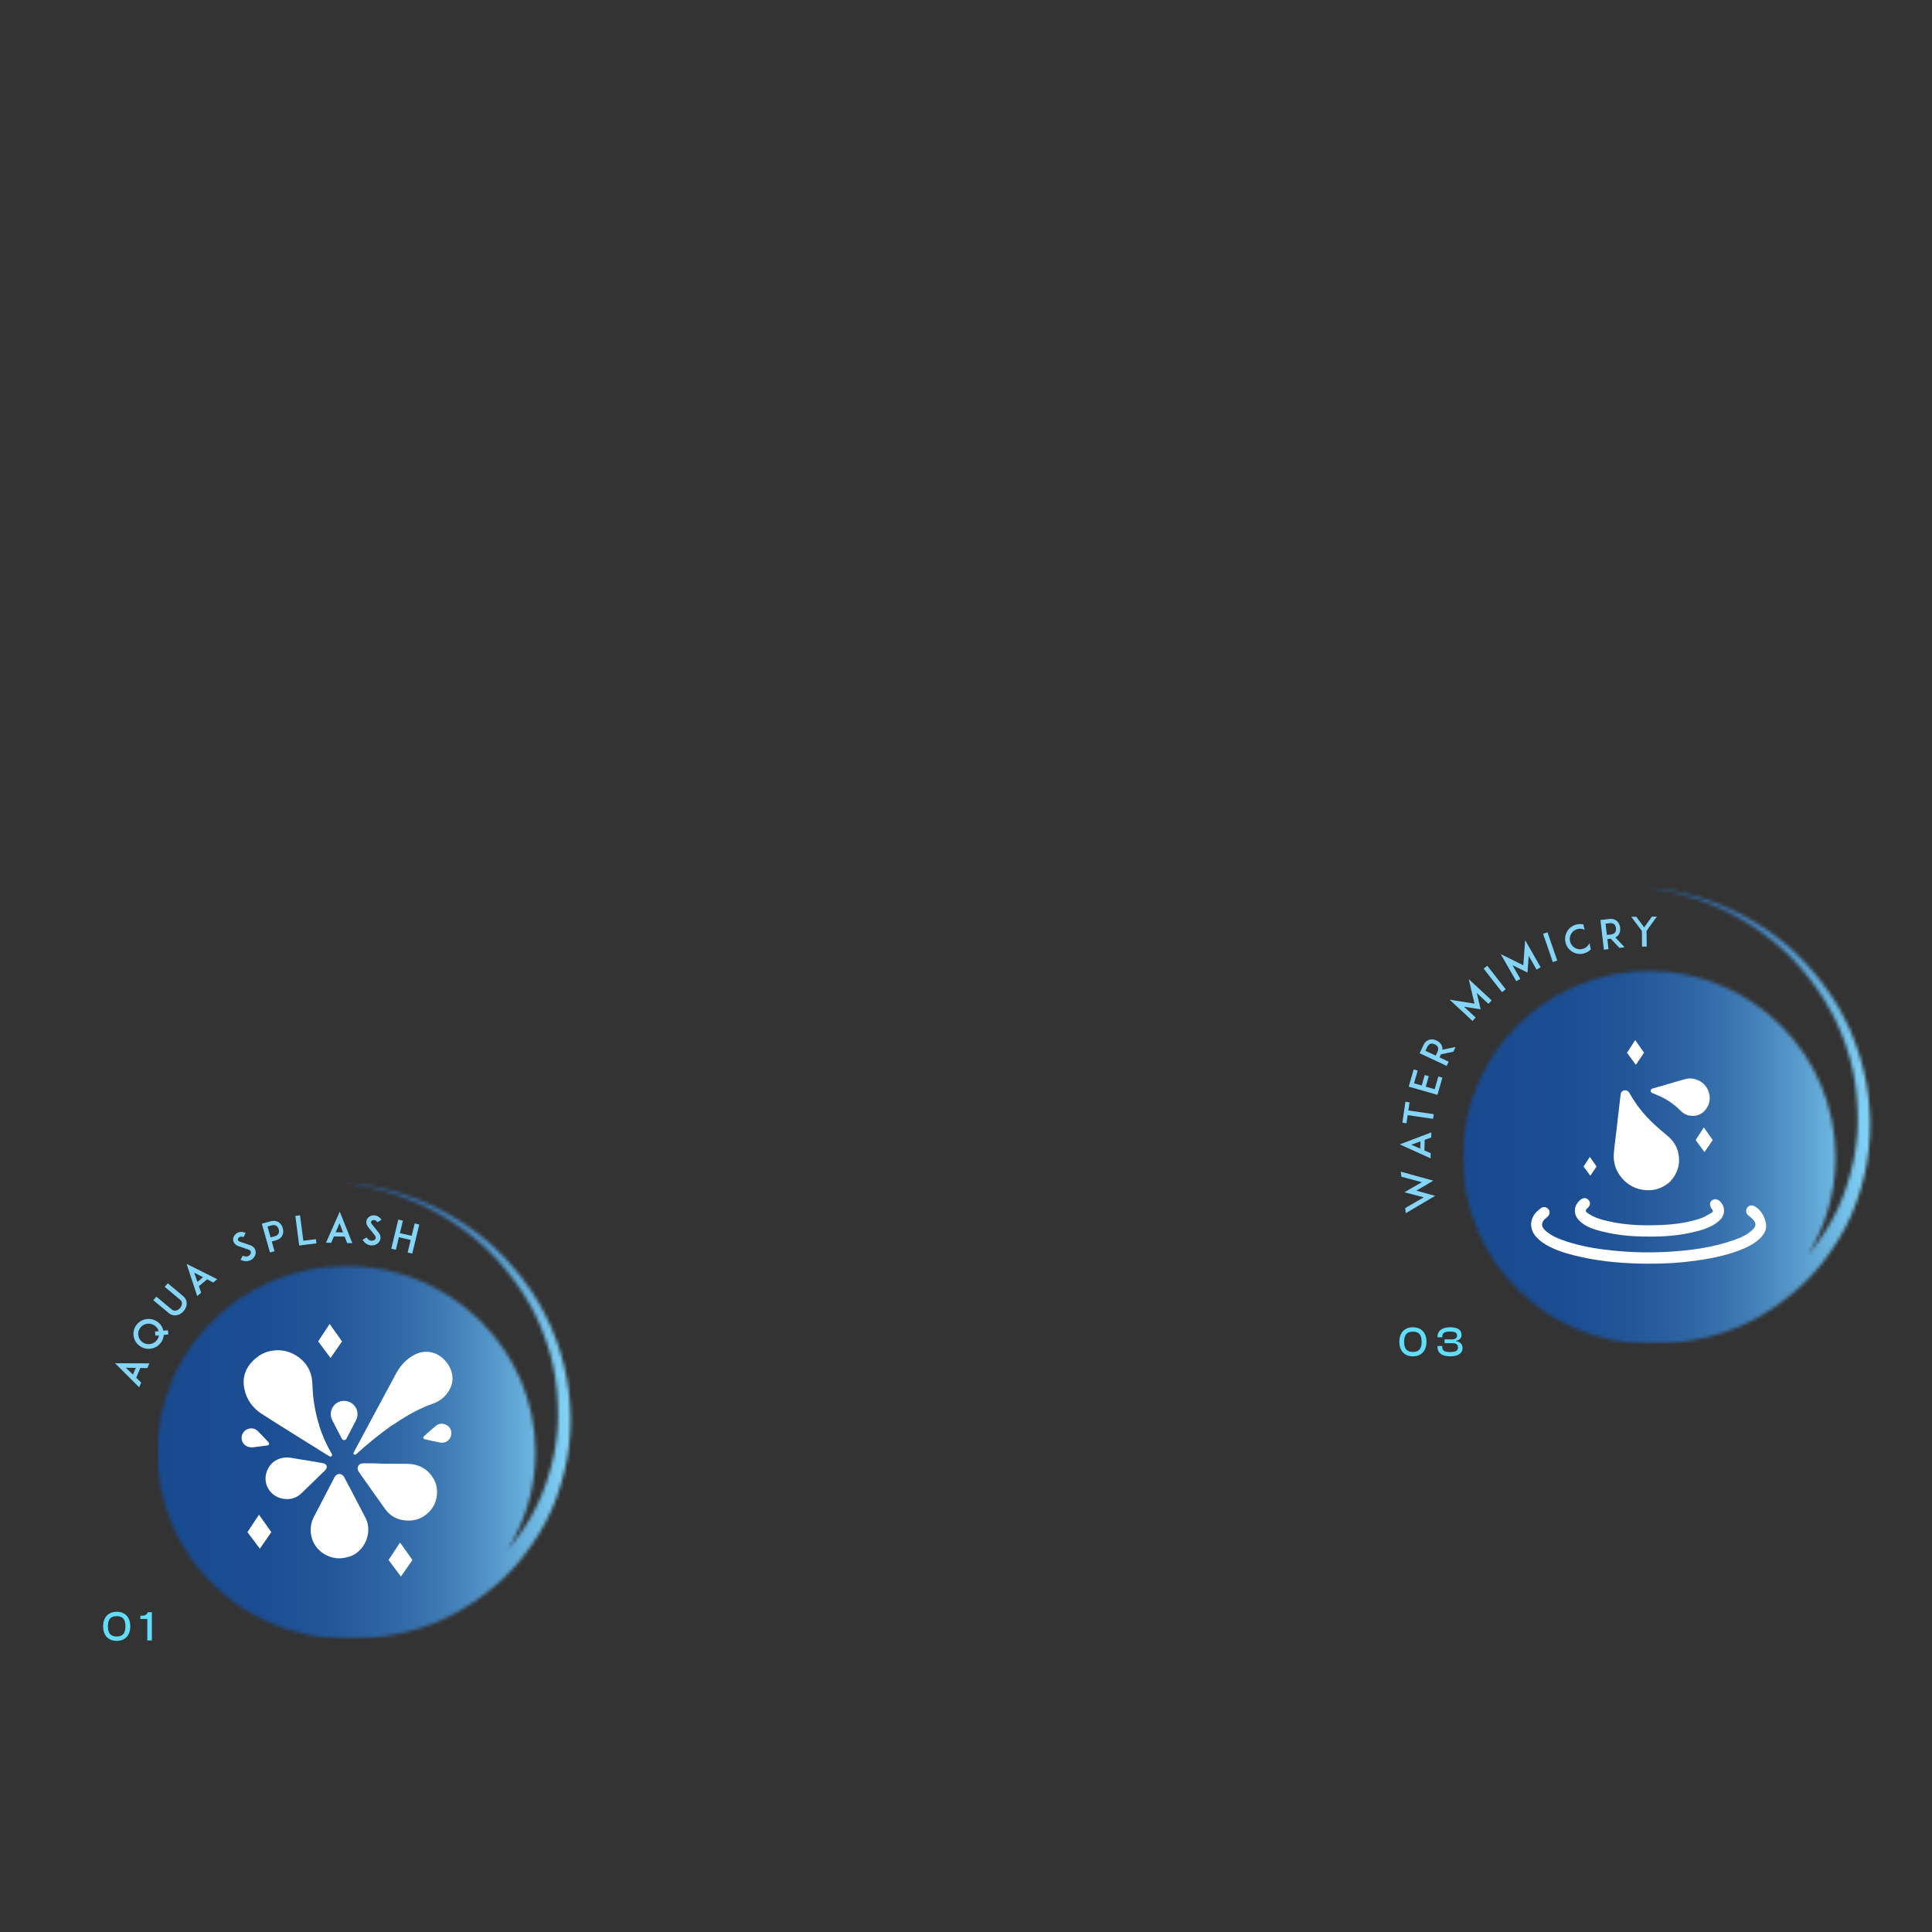 <svg width="550" height="550" viewBox="0 0 550 550" fill="none" xmlns="http://www.w3.org/2000/svg">
<rect x="0" y="0" width="550" height="550" fill="#333333" stroke="none"/>
<g clip-path="url(#clip0_3753_1368)">
<mask id="mask0_3753_1368" style="mask-type:luminance" maskUnits="userSpaceOnUse" x="416" y="252" width="117" height="131">
<path d="M481.716 255.542C486.49 257.037 491.076 259.058 495.384 261.549C499.685 264.046 503.776 266.93 507.443 270.253C511.121 273.566 514.324 277.372 517.189 281.413C520.028 285.463 522.461 289.772 524.252 294.349C525.147 296.623 525.979 299.014 526.646 301.33C527.295 303.685 527.799 306.084 528.143 308.508C528.493 310.932 528.703 313.379 528.794 315.836C528.891 318.342 528.915 320.719 528.701 323.154C528.306 328.03 527.32 332.779 525.765 337.433C524.284 342.096 522.262 346.45 519.619 350.527C518.102 352.882 516.445 355.145 514.649 357.264C519.635 349.178 522.518 339.658 522.518 329.461C522.518 300.163 498.768 276.413 469.47 276.413C440.173 276.413 416.423 300.163 416.423 329.461C416.423 358.758 440.173 382.508 469.47 382.508C470.323 382.508 471.169 382.484 472.012 382.444C477.005 382.451 481.953 381.679 486.68 380.493C496.961 377.981 506.248 372.304 513.716 365.145C517.512 361.459 520.663 357.283 523.369 352.874C526.086 348.461 528.256 343.593 529.642 338.632C535.741 318.743 531.336 296.382 518.962 280.12C515.897 276.067 512.475 272.248 508.583 268.954C504.699 265.656 500.456 262.838 495.988 260.455C491.501 258.103 486.761 256.248 481.892 254.943C477.031 253.613 472.04 252.77 467.026 252.491C472.025 252.977 476.952 254.024 481.716 255.542Z" fill="white"/>
</mask>
<g mask="url(#mask0_3753_1368)">
<path d="M535.742 252.49H416.424V382.508H535.742V252.49Z" fill="url(#paint0_linear_3753_1368)"/>
</g>
<path d="M408.032 336.11L403.214 338.954L408.553 340.434L400.201 345.366L400.025 343.91L405.303 340.86L401.629 339.884L399.806 339.411L401.435 338.464L404.781 336.537L398.949 334.989L398.775 333.544L408.032 336.11Z" fill="#84D5F8"/>
<path d="M405.59 324.485L405.496 327.508L407.295 328.287L407.249 329.752L398.476 325.778L407.478 322.365L407.433 323.82L405.59 324.485ZM404.383 324.929L401.763 325.88L404.319 326.99L404.383 324.929Z" fill="#84D5F8"/>
<path d="M401.268 313.819L400.933 316.133L408.169 317.181L407.977 318.508L400.741 317.46L400.406 319.774L399.227 319.603L400.089 313.648L401.268 313.819Z" fill="#84D5F8"/>
<path d="M404.73 309.018L405.585 306.034L406.742 306.364L405.887 309.35L408.421 310.076L409.458 306.452L410.615 306.783L409.574 310.418L409.211 311.685L401.038 309.343L401.401 308.077L402.442 304.441L403.587 304.77L402.549 308.394L404.73 309.018Z" fill="#84D5F8"/>
<path d="M414.368 298.056L413.732 299.416L410.216 300.136L409.803 301.019L412.408 302.239L411.844 303.443L404.143 299.835L404.619 298.818L405.212 297.551C405.688 296.534 406.381 296.137 406.88 295.991C407.516 295.795 408.241 295.869 408.957 296.205C409.663 296.535 410.183 297.045 410.44 297.659C410.56 297.943 410.663 298.345 410.613 298.828L414.368 298.056ZM409.229 299.433C409.463 298.935 409.492 298.493 409.335 298.128C409.16 297.692 408.747 297.435 408.447 297.294C408.135 297.148 407.675 296.996 407.228 297.141C406.846 297.253 406.536 297.564 406.302 298.062L405.796 299.142L408.723 300.513L409.229 299.433Z" fill="#84D5F8"/>
<path d="M423.723 285.765L420.413 282.69L421.51 287.339L416.784 286.596L420.095 289.671L419.19 290.645L412.67 284.59L419.762 285.716L418.117 278.726L424.637 284.781L423.723 285.765Z" fill="#84D5F8"/>
<path d="M428.638 281.626L423.401 274.928L422.355 275.746L427.591 282.444L428.638 281.626Z" fill="#84D5F8"/>
<path d="M437.429 276.024L435.186 272.103L434.848 276.868L430.559 274.751L432.802 278.672L431.648 279.333L427.229 271.61L433.663 274.798L434.175 267.636L438.593 275.358L437.429 276.024Z" fill="#84D5F8"/>
<path d="M443.31 273.448L440.539 265.406L439.282 265.84L442.053 273.882L443.31 273.448Z" fill="#84D5F8"/>
<path d="M452.882 270.258C452.7 270.44 452.505 270.614 452.293 270.768C451.827 271.098 451.305 271.334 450.747 271.462C450.188 271.589 449.615 271.602 449.064 271.505C448.512 271.407 448.008 271.205 447.541 270.911C447.075 270.618 446.673 270.251 446.347 269.797C446.02 269.343 445.783 268.82 445.656 268.262C445.528 267.703 445.515 267.13 445.61 266.568C445.71 266.028 445.91 265.512 446.203 265.045C446.497 264.579 446.863 264.178 447.32 263.862C447.773 263.524 448.297 263.299 448.856 263.171C449.414 263.044 449.985 263.019 450.549 263.125C450.611 263.135 450.686 263.154 450.747 263.163L451.095 264.694C450.499 264.395 449.822 264.314 449.151 264.467C448.391 264.64 447.743 265.094 447.331 265.764C446.917 266.422 446.778 267.206 446.952 267.966C447.125 268.726 447.59 269.372 448.249 269.786C448.907 270.2 449.691 270.339 450.451 270.165C451.211 269.992 451.857 269.527 452.271 268.869C452.349 268.745 452.415 268.625 452.479 268.493L452.882 270.258Z" fill="#84D5F8"/>
<path d="M462.501 269.666L461.009 269.84L458.547 267.23L457.579 267.343L457.912 270.201L456.591 270.355L455.607 261.905L456.723 261.775L458.112 261.613C459.228 261.483 459.931 261.863 460.317 262.211C460.819 262.649 461.137 263.304 461.228 264.09C461.319 264.864 461.159 265.576 460.772 266.117C460.593 266.368 460.305 266.667 459.868 266.88L462.501 269.666ZM458.625 266.02C459.172 265.957 459.563 265.749 459.791 265.423C460.07 265.044 460.071 264.559 460.033 264.229C459.993 263.887 459.881 263.416 459.522 263.111C459.225 262.845 458.798 262.745 458.251 262.809L457.067 262.947L457.441 266.158L458.625 266.02Z" fill="#84D5F8"/>
<path d="M468.741 265.014L468.788 269.462L467.458 269.476L467.411 265.028L464.376 261.002L465.809 260.987L468.065 263.99L470.256 260.94L471.678 260.925L468.741 265.014Z" fill="#84D5F8"/>
<path d="M499.185 343.273C498.422 343 497.663 343.273 497.296 343.952C496.898 344.69 497.056 345.453 497.696 345.982C498.156 346.364 498.644 346.726 499.04 347.168C500.012 348.252 499.964 349.029 498.939 350.055C497.517 351.477 495.725 352.258 493.882 352.924C487.679 355.164 481.214 355.998 474.677 356.372C468.651 356.716 462.637 356.476 456.649 355.718C452.522 355.196 448.462 354.356 444.545 352.917C442.782 352.27 441.105 351.455 439.742 350.128C438.716 349.128 438.748 348.041 439.783 347.049C440.072 346.773 440.407 346.543 440.683 346.257C441.257 345.66 441.284 344.801 440.777 344.197C440.265 343.588 439.41 343.433 438.738 343.893C438.264 344.218 437.816 344.594 437.413 345.004C435.439 347.009 435.37 349.852 437.212 351.979C438.369 353.315 439.812 354.262 441.374 355.034C444.161 356.411 447.149 357.185 450.161 357.859C456.569 359.293 463.081 359.688 468.604 359.749C473.963 359.795 478.282 359.507 482.581 358.912C486.833 358.323 491.033 357.503 495.066 355.986C497.174 355.193 499.199 354.241 500.882 352.69C501.663 351.972 502.298 351.153 502.621 350.129C503.34 347.847 501.45 344.085 499.185 343.273Z" fill="white"/>
<path d="M449.813 347.712C451.149 348.902 452.739 349.629 454.438 350.128C459.078 351.49 463.831 352.022 468.85 352.027C473.673 352.119 478.638 351.726 483.505 350.402C485.669 349.813 487.733 349.031 489.43 347.507C491.234 345.888 491.275 343.475 489.482 341.843C489.154 341.544 488.546 341.356 488.106 341.414C486.795 341.587 486.386 342.96 487.251 344.061C487.76 344.708 487.793 344.921 487.107 345.331C486.107 345.931 485.077 346.545 483.979 346.906C480.672 347.991 477.244 348.504 473.773 348.69C468.52 348.972 463.286 348.866 458.125 347.714C455.999 347.239 453.893 346.675 452.067 345.404C451.244 344.832 451.237 344.555 451.984 343.881C452.724 343.215 452.83 342.313 452.249 341.636C451.653 340.942 450.762 340.889 449.991 341.501C447.844 343.206 447.76 345.882 449.813 347.712Z" fill="white"/>
<path d="M482.709 324.552L485.233 327.977L487.576 324.552L485.052 320.946L482.709 324.552Z" fill="white"/>
<path d="M468.036 299.7L465.512 296.095L463.169 299.7L465.693 303.125L468.036 299.7Z" fill="white"/>
<path d="M454.514 332.089L452.593 329.345L450.81 332.089L452.73 334.695L454.514 332.089Z" fill="white"/>
<path d="M470.291 311.126C470.401 311.184 470.519 311.227 470.635 311.274C472.18 311.91 473.725 312.543 475.121 313.487C476.26 314.258 477.35 315.086 478.305 316.081C479 316.805 479.808 317.362 480.799 317.556C482.71 317.929 484.362 317.422 485.569 315.859C486.884 314.156 487.051 312.27 486.224 310.291C486.151 310.151 486.086 310.008 486.006 309.872C485.365 308.777 484.476 307.965 483.302 307.466C482.189 306.994 481.04 306.868 479.872 307.168C478.638 307.487 477.418 307.862 476.193 308.217C474.292 308.768 472.392 309.323 470.491 309.875C470.25 309.945 470.039 310.047 469.962 310.313C469.854 310.676 469.964 310.953 470.291 311.126Z" fill="white"/>
<path d="M468.419 338.805C470.578 338.984 472.581 338.465 474.373 337.238C474.931 336.856 475.502 336.461 475.864 335.856C475.962 335.761 476.075 335.679 476.155 335.571C477.961 333.119 478.471 330.433 477.583 327.506C477.013 325.626 475.789 324.216 474.302 322.999C472.205 321.282 470.176 319.495 468.36 317.472C466.643 315.56 465.167 313.483 463.921 311.238C463.645 310.742 463.277 310.394 462.68 310.36C462.015 310.386 461.482 310.798 461.384 311.395C461.307 311.867 461.264 312.344 461.209 312.818C461.062 314.094 460.917 315.369 460.77 316.644C460.615 317.973 460.459 319.302 460.303 320.631C460.15 321.932 459.993 323.233 459.843 324.535C459.693 325.838 459.5 327.138 459.413 328.444C459.238 331.062 460.012 333.396 461.728 335.384C463.488 337.423 465.73 338.583 468.419 338.805Z" fill="white"/>
<path d="M402.224 386.12C404.648 386.12 406.088 384.536 406.088 381.98C406.088 379.436 404.648 377.84 402.224 377.84C399.8 377.84 398.36 379.436 398.36 381.98C398.36 384.536 399.8 386.12 402.224 386.12ZM402.224 384.872C400.508 384.872 399.728 383.984 399.728 381.98C399.728 379.976 400.508 379.088 402.224 379.088C403.94 379.088 404.708 379.976 404.708 381.98C404.708 383.984 403.94 384.872 402.224 384.872ZM412.833 386.12C415.029 386.12 416.361 385.28 416.361 383.756C416.361 382.64 415.665 381.992 414.501 381.788V381.692C415.533 381.524 416.073 380.876 416.073 379.964C416.073 378.596 414.909 377.84 412.857 377.84C410.361 377.84 409.209 379.016 409.209 380.588V380.696H410.577V380.612C410.577 379.556 411.105 379.064 412.749 379.064C414.309 379.064 414.789 379.436 414.789 380.216C414.789 380.936 414.285 381.296 413.313 381.296H411.249V382.376H413.493C414.501 382.376 415.053 382.748 415.053 383.564C415.053 384.512 414.453 384.896 412.785 384.896C411.009 384.896 410.577 384.404 410.577 383.348V383.18H409.209V383.372C409.209 385.004 410.313 386.12 412.833 386.12Z" fill="#5FDDF9"/>
</g>
<mask id="mask1_3753_1368" style="mask-type:luminance" maskUnits="userSpaceOnUse" x="44" y="336" width="119" height="131">
<path d="M111.038 339.542C115.88 341.037 120.531 343.058 124.9 345.549C129.262 348.046 133.411 350.93 137.13 354.253C140.86 357.566 144.109 361.372 147.014 365.413C149.894 369.463 152.362 373.772 154.178 378.349C155.085 380.623 155.929 383.014 156.605 385.33C157.264 387.685 157.775 390.084 158.124 392.508C158.479 394.932 158.691 397.379 158.784 399.836C158.883 402.342 158.907 404.719 158.691 407.154C158.29 412.03 157.289 416.779 155.712 421.433C154.21 426.096 152.16 430.45 149.479 434.527C147.94 436.882 146.259 439.145 144.438 441.264C149.496 433.178 152.419 423.658 152.419 413.461C152.419 384.163 128.333 360.413 98.619 360.413C68.906 360.413 44.819 384.163 44.819 413.461C44.819 442.758 68.906 466.508 98.619 466.508C99.484 466.508 100.342 466.484 101.197 466.444C106.261 466.451 111.28 465.679 116.073 464.493C126.499 461.981 135.918 456.304 143.492 449.145C147.342 445.459 150.538 441.283 153.282 436.874C156.038 432.461 158.239 427.593 159.644 422.632C165.829 402.743 161.363 380.382 148.813 364.12C145.705 360.067 142.234 356.248 138.287 352.954C134.347 349.656 130.045 346.838 125.513 344.455C120.963 342.103 116.155 340.248 111.217 338.943C106.287 337.613 101.226 336.77 96.141 336.491C101.21 336.977 106.206 338.024 111.038 339.542Z" fill="white"/>
</mask>
<g mask="url(#mask1_3753_1368)">
<path d="M165.829 336.49H44.819V466.508H165.829V336.49Z" fill="url(#paint1_linear_3753_1368)"/>
</g>
<path d="M39.962 389.427L38.775 392.216L40.196 393.587L39.62 394.94L32.757 388.086L42.52 388.124L41.949 389.467L39.962 389.427ZM38.659 389.41L35.832 389.359L37.849 391.312L38.659 389.41Z" fill="#84D5F8"/>
<path d="M46.494 378.701C46.506 378.748 46.513 378.78 46.525 378.827L47.803 378.69L47.927 379.888L46.612 380.017C46.605 380.119 46.591 380.231 46.582 380.333C46.495 380.898 46.301 381.438 46 381.929C45.701 382.42 45.307 382.842 44.847 383.171C44.388 383.501 43.885 383.724 43.342 383.857C42.8 383.989 42.249 384.023 41.687 383.944C41.125 383.864 40.577 383.673 40.079 383.376C39.581 383.081 39.153 382.692 38.809 382.233C38.485 381.787 38.249 381.285 38.114 380.75C37.98 380.214 37.954 379.678 38.035 379.123C38.106 378.563 38.311 378.029 38.611 377.538C38.911 377.047 39.294 376.619 39.77 376.286C40.223 375.965 40.722 375.727 41.265 375.594C41.808 375.461 42.362 375.443 42.914 375.517C43.492 375.593 44.035 375.794 44.532 376.09C45.031 376.386 45.465 376.764 45.793 377.227C46.126 377.68 46.359 378.166 46.494 378.701ZM45.241 380.152L44.241 380.254L44.118 379.056L45.169 378.958C44.961 378.232 44.494 377.62 43.836 377.229C43.159 376.827 42.36 376.713 41.593 376.9C40.827 377.088 40.174 377.556 39.766 378.224C39.358 378.892 39.242 379.68 39.433 380.436C39.623 381.191 40.098 381.835 40.775 382.237C41.453 382.64 42.252 382.753 43.018 382.566C43.784 382.379 44.437 381.91 44.846 381.242C45.055 380.899 45.184 380.533 45.241 380.152Z" fill="#84D5F8"/>
<path d="M50.392 374.399C49.98 374.49 49.574 374.482 49.187 374.384C48.757 374.282 48.359 374.07 47.995 373.767L43.645 370.14L44.515 369.124L48.866 372.751C49.257 373.077 49.679 373.188 50.108 373.096C50.514 373.013 50.937 372.751 51.268 372.366C51.59 371.989 51.783 371.534 51.805 371.117C51.827 370.684 51.637 370.301 51.246 369.976L46.895 366.348L47.773 365.324L52.125 368.951C52.488 369.255 52.758 369.615 52.94 370.007C53.095 370.376 53.17 370.768 53.155 371.177C53.124 371.887 52.823 372.611 52.298 373.224C51.772 373.837 51.098 374.251 50.392 374.399Z" fill="#84D5F8"/>
<path d="M58.955 364.191L56.623 366.159L57.269 368.014L56.139 368.969L53.122 359.802L61.836 364.158L60.714 365.105L58.955 364.191ZM57.797 363.598L55.293 362.301L56.207 364.941L57.797 363.598Z" fill="#84D5F8"/>
<path d="M72.772 356.211C72.9 357.061 72.49 357.966 71.712 358.521C71.568 358.624 71.415 358.707 71.256 358.778C70.939 358.922 70.598 359.014 70.249 359.033C69.66 359.06 69.076 358.934 68.488 358.632L69.11 357.442C69.468 357.633 69.829 357.721 70.163 357.697C70.439 357.685 70.702 357.591 70.91 357.434C71.278 357.178 71.484 356.769 71.433 356.414C71.374 356.012 70.986 355.809 70.666 355.702C70.167 355.537 69.339 355.243 69.278 355.221L67.898 354.761C67.471 354.613 67.125 354.392 66.864 354.107C66.607 353.831 66.437 353.492 66.386 353.137C66.326 352.76 66.391 352.378 66.564 352.008C66.726 351.67 66.981 351.366 67.301 351.145C67.642 350.889 68.058 350.738 68.501 350.701C68.976 350.676 69.456 350.774 69.932 351L69.326 352.195C68.701 351.898 68.289 352.085 68.087 352.227C67.836 352.404 67.686 352.686 67.725 352.934C67.751 353.099 67.873 353.333 68.346 353.498L70.234 354.144C70.512 354.245 70.846 354.358 71.088 354.438C71.567 354.587 71.96 354.825 72.246 355.137C72.527 355.439 72.712 355.809 72.772 356.211Z" fill="#84D5F8"/>
<path d="M75.629 348.063L76.995 347.686C78.091 347.383 78.854 347.648 79.293 347.919C79.878 348.281 80.287 348.87 80.504 349.632C80.719 350.393 80.684 351.117 80.371 351.715C80.142 352.183 79.629 352.8 78.533 353.103L77.369 353.424L78.155 356.194L76.858 356.552L74.532 348.365L75.629 348.063ZM79.34 349.953C79.249 349.633 79.05 349.188 78.654 348.941C78.304 348.728 77.857 348.684 77.32 348.833L76.156 349.155L77.04 352.266L78.204 351.945C78.74 351.796 79.103 351.541 79.29 351.181C79.498 350.766 79.434 350.285 79.34 349.953Z" fill="#84D5F8"/>
<path d="M90.085 353.956L86.498 354.409L85.173 354.576L84.077 346.14L85.414 345.971L86.355 353.213L89.93 352.761L90.085 353.956Z" fill="#84D5F8"/>
<path d="M98.124 352.038L95.055 351.984L94.29 353.794L92.802 353.768L96.719 344.938L100.3 353.9L98.824 353.874L98.124 352.038ZM97.658 350.837L96.659 348.229L95.565 350.8L97.658 350.837Z" fill="#84D5F8"/>
<path d="M108.15 353.158C107.795 353.944 106.957 354.491 105.998 354.547C105.82 354.558 105.646 354.546 105.474 354.523C105.128 354.476 104.79 354.373 104.485 354.204C103.973 353.916 103.549 353.5 103.217 352.935L104.391 352.259C104.588 352.61 104.845 352.876 105.14 353.032C105.379 353.168 105.653 353.228 105.914 353.205C106.363 353.184 106.76 352.948 106.91 352.621C107.079 352.251 106.861 351.875 106.65 351.615C106.319 351.211 105.78 350.526 105.74 350.474L104.827 349.356C104.547 349.006 104.375 348.635 104.31 348.257C104.244 347.889 104.284 347.512 104.435 347.185C104.589 346.836 104.851 346.548 105.199 346.328C105.52 346.128 105.9 346.005 106.29 345.989C106.717 345.954 107.151 346.047 107.545 346.25C107.959 346.479 108.312 346.816 108.59 347.258L107.428 347.947C107.062 347.365 106.613 347.305 106.364 347.318C106.057 347.334 105.777 347.493 105.675 347.722C105.607 347.875 105.582 348.138 105.892 348.527L107.134 350.071C107.313 350.303 107.534 350.576 107.694 350.771C108.017 351.15 108.218 351.559 108.291 351.974C108.364 352.378 108.319 352.788 108.15 353.158Z" fill="#84D5F8"/>
<path d="M117.364 356.871L116.051 356.563L116.912 352.994L113.563 352.209L112.703 355.779L111.391 355.471L113.385 347.194L114.698 347.501L113.846 351.038L117.194 351.823L118.047 348.287L119.359 348.594L117.364 356.871Z" fill="#84D5F8"/>
<path d="M115.983 416.728C112.645 416.661 109.303 416.777 106.321 416.57C105.204 416.57 104.441 416.59 103.68 416.564C102.964 416.54 102.341 416.698 101.983 417.354C101.623 418.011 101.851 418.6 102.261 419.178C104.727 422.647 107.158 426.141 109.644 429.596C111.07 431.578 113.083 432.669 115.525 432.856C118.399 433.076 120.78 432.075 122.647 429.854C124.644 427.48 125.003 423.667 123.436 420.989C121.776 418.151 119.256 416.795 115.983 416.728Z" fill="white"/>
<path d="M100.811 414.057C101.128 414.291 101.357 414.026 101.568 413.833C104.622 411.039 107.84 408.443 111.209 406.028C111.488 405.855 111.774 405.691 112.045 405.507C115.541 403.138 119.169 401.019 123.19 399.604C124.956 398.983 126.442 397.91 127.502 396.366C128.715 394.599 129.183 392.669 128.536 390.563C128.178 389.207 127.445 388.077 126.464 387.067C124.109 384.643 120.776 384.135 117.796 385.774C115.534 387.017 113.912 388.874 112.718 391.082C108.73 398.454 104.788 405.849 100.829 413.236C100.685 413.505 100.462 413.801 100.811 414.057Z" fill="white"/>
<path d="M74.533 402.515C80.829 406.562 87.209 410.482 93.556 414.452C93.823 414.619 94.101 414.81 94.394 414.513C94.68 414.224 94.503 413.949 94.341 413.677C92.882 411.227 91.762 408.63 90.887 405.927C90.883 405.87 90.89 405.81 90.874 405.756C89.863 402.517 89.234 399.208 89.024 395.824C88.952 394.672 88.971 393.505 88.775 392.374C88.289 389.568 86.749 387.415 84.311 385.9C82.16 384.563 79.803 384.108 77.31 384.541C75.742 384.814 74.295 385.429 73.072 386.478C72.889 386.621 72.698 386.755 72.525 386.909C69.975 389.173 68.894 391.955 69.552 395.31C70.159 398.408 71.914 400.832 74.533 402.515Z" fill="white"/>
<path d="M92.691 418.404C93.335 417.673 93.015 416.771 92.057 416.559C91.866 416.516 91.674 416.484 91.481 416.452C89.299 416.085 87.123 415.677 84.933 415.366C83.617 415.179 82.329 414.782 80.956 414.952C78.896 415.207 77.345 416.229 76.376 417.965C74.112 422.02 77.004 426.754 81.69 426.763C83.317 426.774 84.699 426.187 85.853 425.072C87.752 423.238 89.642 421.394 91.534 419.553C91.924 419.174 92.333 418.811 92.691 418.404Z" fill="white"/>
<path d="M99.863 424.063C99.677 423.706 99.55 423.316 99.268 423.012C98.83 422.152 98.427 421.274 97.946 420.439C97.298 419.316 95.908 419.352 95.26 420.479C95.173 420.63 95.099 420.787 95.019 420.942C93.142 424.556 91.271 428.174 89.383 431.782C88.539 433.395 88.269 435.077 88.551 436.872C89.315 441.731 94.394 444.773 99.158 443.206C99.292 443.18 99.431 443.171 99.557 443.126C103.946 441.575 106.149 436.139 104.037 432.067C102.651 429.396 101.258 426.729 99.863 424.063Z" fill="white"/>
<path d="M97.202 409.343C97.365 409.656 97.534 409.969 97.96 409.974C98.416 409.979 98.587 409.644 98.758 409.314C99.62 407.653 100.487 405.994 101.342 404.329C102.637 401.809 100.905 398.913 98.036 398.795C95.248 398.68 93.289 401.69 94.54 404.203C95.4 405.929 96.312 407.631 97.202 409.343Z" fill="white"/>
<path d="M76.386 410.527C75.406 409.479 74.432 408.423 73.411 407.413C72.493 406.504 71.166 406.388 70.07 407.044C69.034 407.663 68.53 408.971 68.888 410.109C69.266 411.312 70.356 412.081 71.882 412.036C73.103 411.881 74.577 411.71 76.044 411.499C76.677 411.408 76.817 410.988 76.386 410.527Z" fill="white"/>
<path d="M127.025 405.637C126.001 405.122 124.969 405.184 124.071 405.926C122.95 406.852 121.863 407.818 120.779 408.786C120.325 409.193 120.43 409.611 121.018 409.745C122.459 410.075 123.9 410.412 125.355 410.671C127.016 410.965 128.465 409.729 128.495 408.071C128.487 406.979 128.011 406.134 127.025 405.637Z" fill="white"/>
<path d="M113.886 439.129L110.613 444.094L114.138 448.811L117.411 444.094L113.886 439.129Z" fill="white"/>
<path d="M93.847 376.904L90.574 381.869L94.099 386.587L97.372 381.869L93.847 376.904Z" fill="white"/>
<path d="M73.721 431.201L70.447 436.166L73.972 440.883L77.245 436.166L73.721 431.201Z" fill="white"/>
<path d="M33.224 467.12C35.648 467.12 37.088 465.536 37.088 462.98C37.088 460.436 35.648 458.84 33.224 458.84C30.8 458.84 29.36 460.436 29.36 462.98C29.36 465.536 30.8 467.12 33.224 467.12ZM33.224 465.872C31.508 465.872 30.728 464.984 30.728 462.98C30.728 460.976 31.508 460.088 33.224 460.088C34.94 460.088 35.708 460.976 35.708 462.98C35.708 464.984 34.94 465.872 33.224 465.872ZM43.233 467V458.96H42.093C41.745 459.728 41.241 459.956 40.353 459.956H39.969V460.88H41.937V467H43.233Z" fill="#5FDDF9"/>
<defs>
<linearGradient id="paint0_linear_3753_1368" x1="416.396" y1="317.493" x2="532.337" y2="317.493" gradientUnits="userSpaceOnUse">
<stop stop-color="#194A90"/>
<stop offset="0.247" stop-color="#1B4D92"/>
<stop offset="0.414" stop-color="#225699"/>
<stop offset="0.557" stop-color="#2E65A4"/>
<stop offset="0.686" stop-color="#3E7AB4"/>
<stop offset="0.807" stop-color="#5496C9"/>
<stop offset="0.919" stop-color="#6DB8E2"/>
<stop offset="1" stop-color="#84D5F8"/>
</linearGradient>
<linearGradient id="paint1_linear_3753_1368" x1="44.849" y1="401.493" x2="162.435" y2="401.493" gradientUnits="userSpaceOnUse">
<stop stop-color="#194A90"/>
<stop offset="0.247" stop-color="#1B4D92"/>
<stop offset="0.414" stop-color="#225699"/>
<stop offset="0.557" stop-color="#2E65A4"/>
<stop offset="0.686" stop-color="#3E7AB4"/>
<stop offset="0.807" stop-color="#5496C9"/>
<stop offset="0.919" stop-color="#6DB8E2"/>
<stop offset="1" stop-color="#84D5F8"/>
</linearGradient>
<clipPath id="clip0_3753_1368">
<rect width="141" height="141" fill="white" transform="translate(395 247)"/>
</clipPath>
</defs>
</svg>
